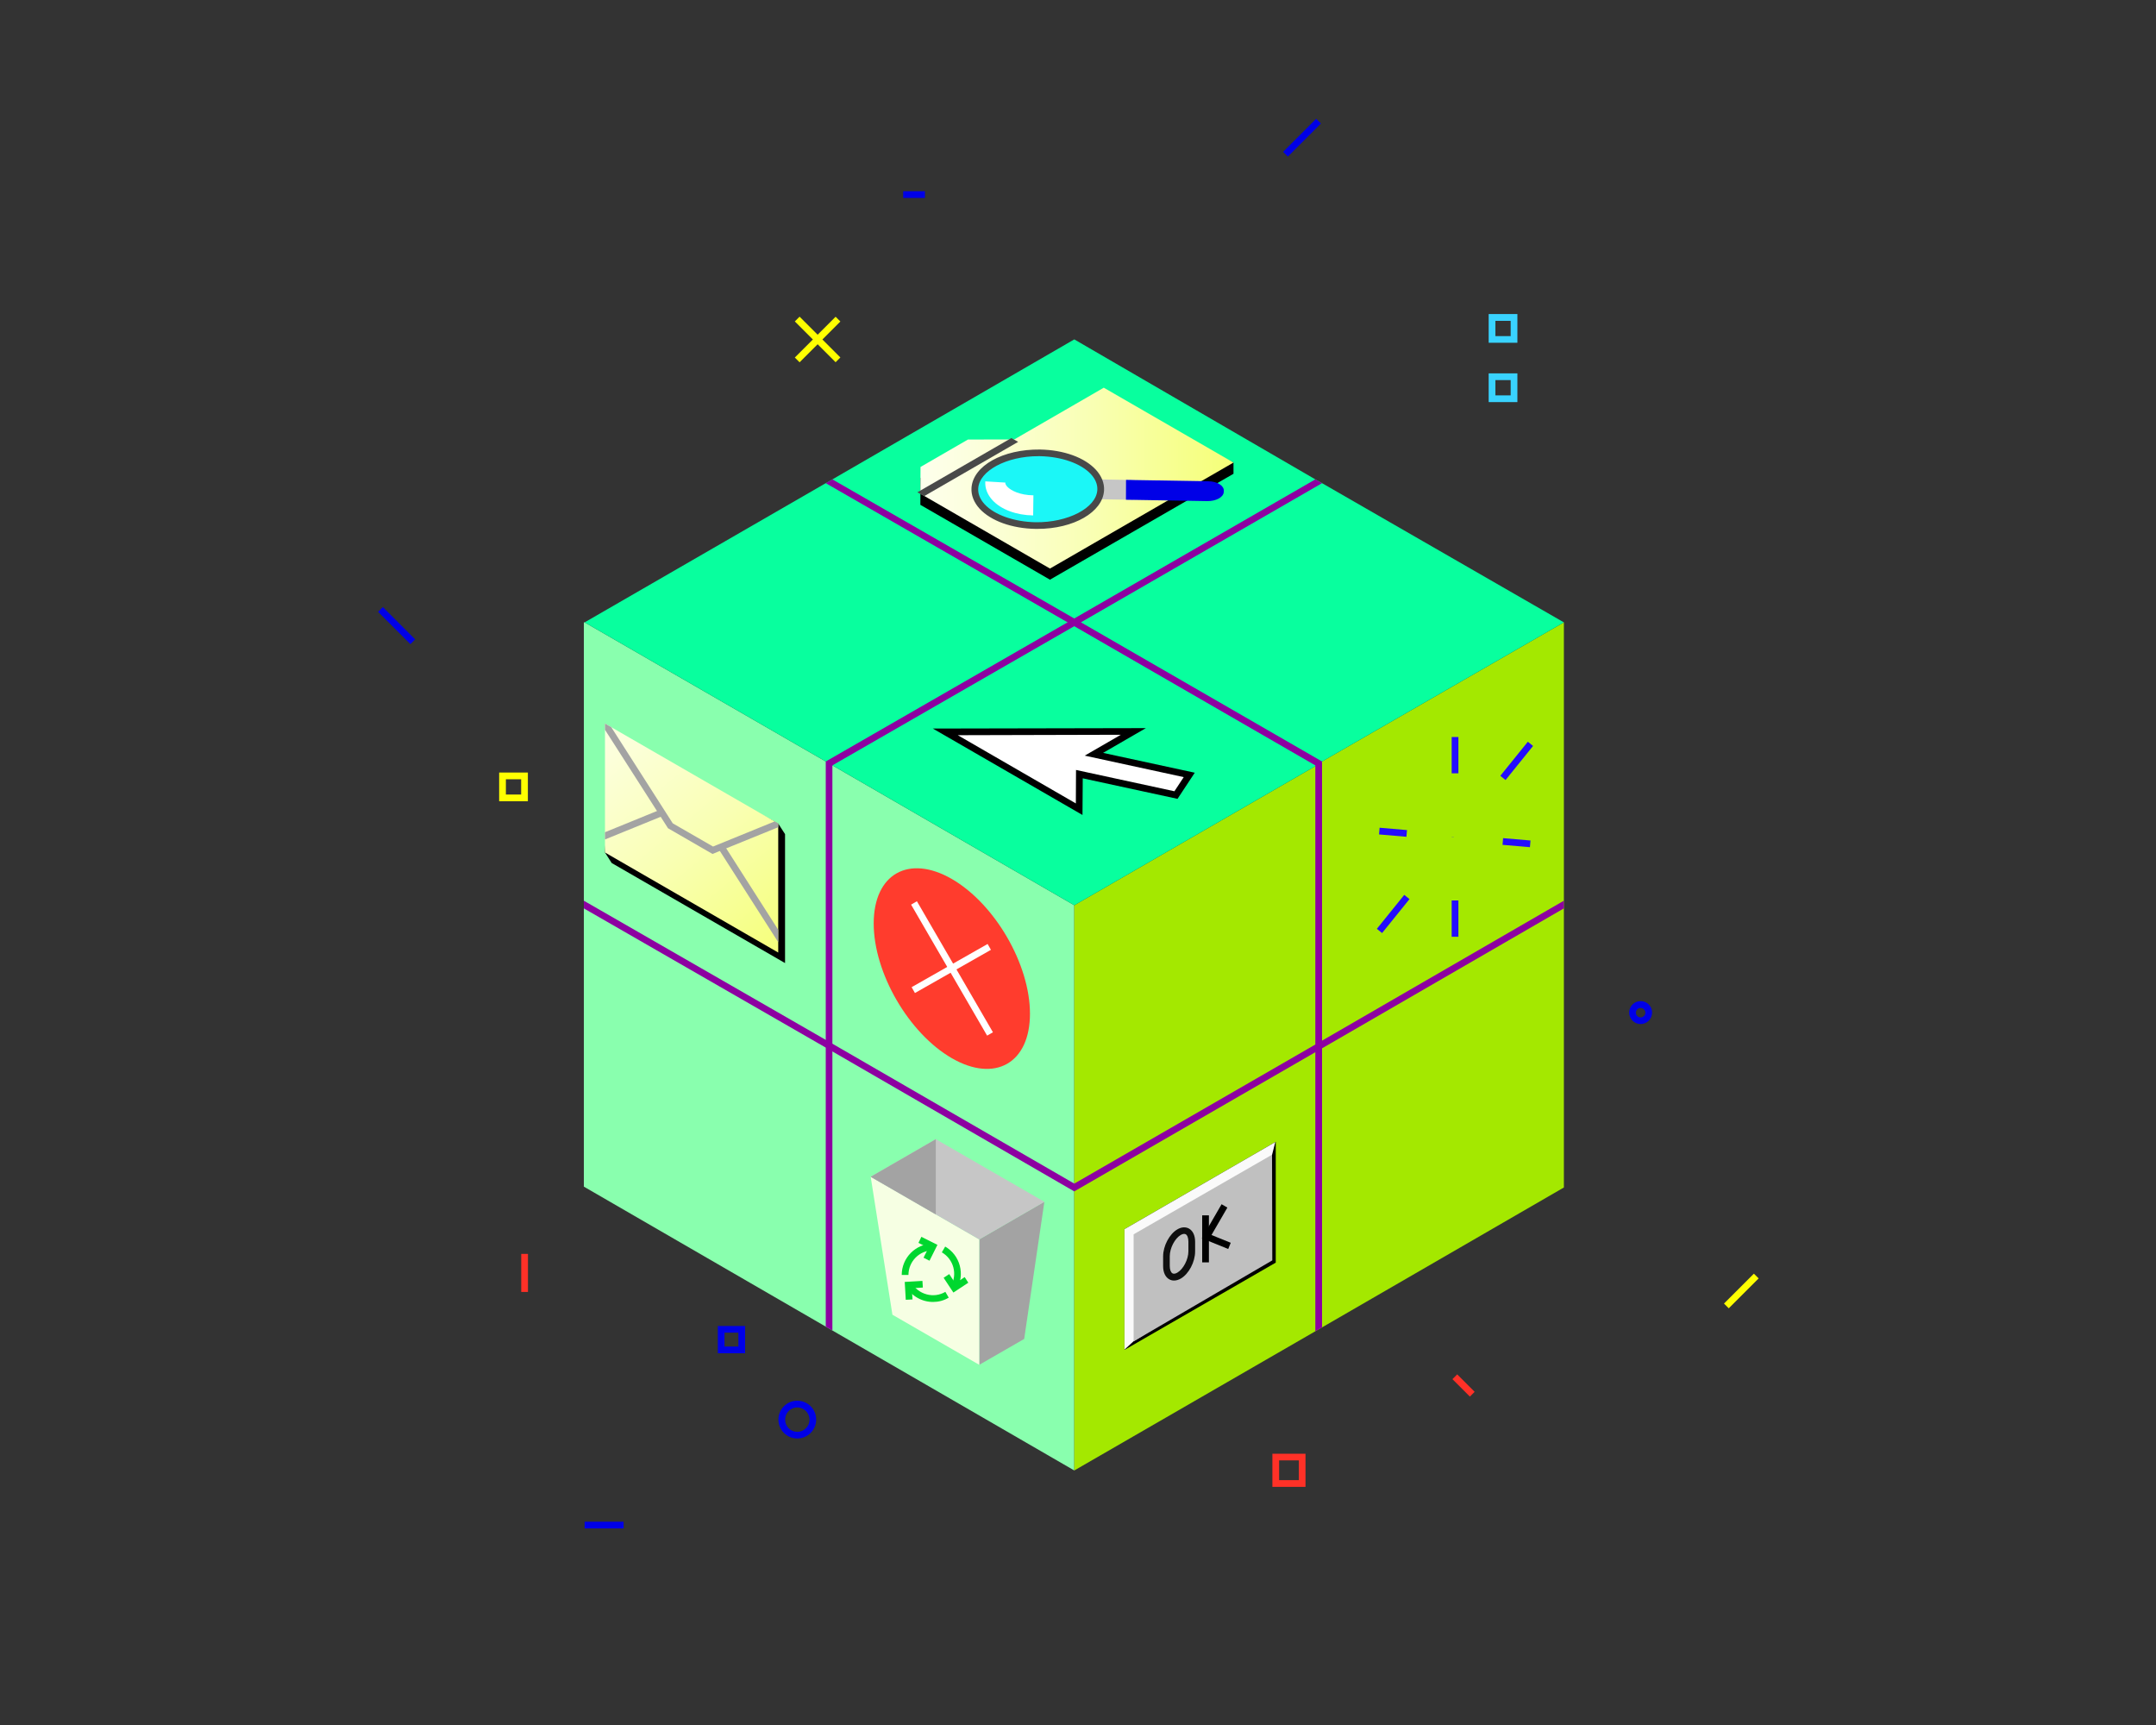 <?xml version="1.0" encoding="utf-8"?>
<!-- Generator: Adobe Illustrator 21.0.2, SVG Export Plug-In . SVG Version: 6.00 Build 0)  -->
<svg version="1.1" id="Слой_1" xmlns="http://www.w3.org/2000/svg" xmlns:xlink="http://www.w3.org/1999/xlink" x="0px" y="0px"
	 viewBox="0 0 2500 2000" style="enable-background:new 0 0 2500 2000;" xml:space="preserve">
<rect x="0" y="0" width="2500" height="2000" fill="#333333" stroke="none"/>
<style type="text/css">
	.st0{fill:#89FFAE;}
	.st1{fill:#A4E800;}
	.st2{fill:#08FF9E;}
	.st3{fill:#8D00A1;}
	.st4{fill:#FF3C2D;}
	.st5{fill:#FFFFFF;}
	.st6{fill:#230CFF;}
	.st7{fill:#A3A3A3;}
	.st8{fill:#F6FFE3;}
	.st9{fill:#C6C6C6;}
	.st10{fill:#00D72F;}
	.st11{fill:url(#SVGID_1_);}
	.st12{fill:url(#SVGID_2_);}
	.st13{fill:#494949;}
	.st14{fill:#0000E7;}
	.st15{fill:#1BF7F7;}
	.st16{fill:#FAFAFA;}
	.st17{fill:#C0C0C0;}
	.st18{fill:#0F0F0F;}
	.st19{fill:#FFFF01;}
	.st20{fill:#39D3FF;}
	.st21{fill:#FF3127;}
</style>
<g id="Cube">
	<g id="Cube_1_">
		<polygon class="st0" points="1245.7,1049.6 1245.7,1704.9 965.2,1542.6 957.5,1538.1 677,1375.8 677,721.6 677.9,721.6 
			957.5,882.9 961.4,885.2 965.2,887.4 		"/>
		<polygon class="st1" points="1813.4,721.6 1813.4,1376.8 1533,1539 1525.2,1543.5 1245.7,1704.9 1245.7,1049.6 1525.2,888.3 
			1529.1,886 1529.1,885.2 1533,882.9 1533,882.9 		"/>
		<polygon class="st2" points="1813.4,721.6 1533,882.9 1533,882.9 1529.1,885.2 1529.1,886 1525.2,888.3 1245.7,1049.6 
			965.2,887.4 961.4,885.2 957.5,882.9 677.9,721.6 957.5,560.2 961.4,558 965.2,555.8 1245.7,393.5 1525.2,555.8 1529.1,558 
			1533,560.2 		"/>
		<polygon class="st3" points="1533,560.2 1247.6,724.9 965.2,887.4 965.2,1542.6 957.5,1538.1 957.5,882.9 959.4,881.8 
			1243.7,718.2 1525.2,555.8 1529.1,558 		"/>
		<polygon class="st3" points="1533,882.9 1533,1539 1525.2,1543.5 1525.2,887.4 1243.7,724.9 957.5,560.2 961.4,558 965.2,555.8 
			1247.6,718.2 		"/>
		<polygon class="st3" points="1813.4,1044.3 1813.4,1053.2 1531,1216.6 1245.7,1381.3 1243.7,1380.2 959.4,1215.7 677,1053.2 
			677,1044.3 963.3,1209 1245.7,1372.3 1527.2,1209.9 		"/>
	</g>
	<g id="Cross">
		<path class="st4" d="M1194.3,1175.3c0,57.4-40.6,80.4-90.6,51.6c-50-28.9-90.6-98.8-90.6-156.2c0-57.4,40.6-80.4,90.6-51.6
			C1153.7,1048.1,1194.3,1118,1194.3,1175.3z"/>
		<g>
			
				<rect x="1099.8" y="1035.2" transform="matrix(0.865 -0.502 0.502 0.865 -414.533 705.492)" class="st5" width="7.8" height="175.6"/>
		</g>
		<g>
			
				<rect x="1053" y="1119.1" transform="matrix(0.869 -0.494 0.494 0.869 -410.824 692.234)" class="st5" width="101.4" height="7.8"/>
		</g>
	</g>
	<g id="Loadong">
		<g>
			<rect x="1683.3" y="1044" class="st6" width="7.8" height="42.1"/>
		</g>
		<g>
			<polygon class="st6" points="1683.3,970.4 1683.3,970.3 1691.1,970.3 			"/>
		</g>
		<g>
			<rect x="1683.3" y="854.5" class="st6" width="7.8" height="42.1"/>
		</g>
		<g>
			
				<rect x="1755" y="960.5" transform="matrix(8.507805e-02 -0.996 0.996 8.507805e-02 636.307 2645.802)" class="st6" width="7.8" height="31.9"/>
		</g>
		<g>
			<polygon class="st6" points="1683.3,970.4 1683.3,970.3 1691.1,970.3 			"/>
		</g>
		<g>
			
				<rect x="1611.7" y="948.4" transform="matrix(8.508810e-02 -0.996 0.996 8.508810e-02 517.317 2492.018)" class="st6" width="7.8" height="31.9"/>
		</g>
		<g>
			
				<rect x="1733.4" y="877.7" transform="matrix(0.628 -0.778 0.778 0.628 -31.718 1696.893)" class="st6" width="50.8" height="7.8"/>
		</g>
		<g>
			<polygon class="st6" points="1683.3,970.4 1683.3,970.3 1691.1,970.3 			"/>
		</g>
		<g>
			
				<rect x="1590.3" y="1055.2" transform="matrix(0.628 -0.778 0.778 0.628 -223.118 1651.493)" class="st6" width="50.6" height="7.8"/>
		</g>
	</g>
	<g id="Bin">
		<polygon class="st7" points="1135.5,1582.4 1187.6,1552.4 1211,1393.4 1135.5,1437 		"/>
		<polygon class="st8" points="1135.5,1437 1009.6,1364.3 1034.8,1524.3 1135.5,1582.4 		"/>
		<polygon class="st9" points="1211,1393.4 1135.5,1437 1085.1,1408 1009.6,1364.4 1085.1,1320.8 		"/>
		<polygon class="st7" points="1085.1,1320.8 1085.1,1408 1009.6,1364.4 		"/>
		<g>
			<g>
				<path class="st10" d="M1053.4,1478.2h-7.8c0-20,16.3-36.3,36.3-36.3v7.8C1066.2,1449.6,1053.4,1462.5,1053.4,1478.2z"/>
			</g>
			<g>
				<polygon class="st10" points="1077.8,1461.7 1070.9,1458.2 1076.6,1446.8 1065,1441 1068.4,1434 1087,1443.3 				"/>
			</g>
			<g>
				<path class="st10" d="M1081.9,1509.5c-12.6,0-24.8-6.5-31.5-18.2l6.7-3.9c3.8,6.6,10,11.3,17.4,13.3c7.4,2,15.1,1,21.7-2.9
					l3.9,6.7C1094.3,1508,1088,1509.5,1081.9,1509.5z"/>
			</g>
			<g>
				<polygon class="st10" points="1050.3,1507 1049.1,1486.3 1069.6,1485.1 1070.1,1492.8 1057.3,1493.6 1058.1,1506.6 				"/>
			</g>
			<g>
				<path class="st10" d="M1109.3,1495l-6.7-3.9c7.9-13.7,3.2-31.2-10.5-39.1l3.9-6.7c8.4,4.9,14.4,12.7,16.9,22.1
					C1115.4,1476.8,1114.1,1486.6,1109.3,1495z"/>
			</g>
			<g>
				<polygon class="st10" points="1105.5,1498.6 1094.2,1481.5 1100.7,1477.2 1107.7,1487.9 1118.6,1480.7 1122.8,1487.2 				"/>
			</g>
		</g>
	</g>
	<g id="Mail">
		<polygon points="910.3,1116.6 709.3,1000.6 701.5,988.4 709.3,851.1 902.4,954.9 910.3,967.1 		"/>
		<linearGradient id="SVGID_1_" gradientUnits="userSpaceOnUse" x1="600.12" y1="727.742" x2="1041.051" y2="1260.48">
			<stop  offset="0" style="stop-color:#FFFFFF"/>
			<stop  offset="9.688431e-02" style="stop-color:#FEFFF6"/>
			<stop  offset="0.258" style="stop-color:#FCFFDC"/>
			<stop  offset="0.464" style="stop-color:#F9FFB3"/>
			<stop  offset="0.706" style="stop-color:#F5FF79"/>
			<stop  offset="0.976" style="stop-color:#EFFF30"/>
			<stop  offset="0.994" style="stop-color:#EFFF2B"/>
		</linearGradient>
		<polygon class="st11" points="902.4,954.9 902.4,1104.4 701.5,988.4 701.5,838.9 708.8,843.1 708.8,843.1 898.2,952.4 		"/>
		<polygon class="st7" points="902.4,954.9 902.4,954.9 898.2,952.4 826.8,981.5 780.1,954.6 708.8,843.1 708.8,843.1 701.5,838.9 
			701.5,846.1 761.8,940.3 766.1,947 774.6,960.3 826.2,990.1 834.7,986.6 842.1,983.6 902.4,959.1 		"/>
		<polygon class="st7" points="769.1,945.7 766.1,947 701.5,973.3 701.5,964.9 761.8,940.3 766.1,938.6 		"/>
		<polygon class="st7" points="902.4,1078 902.4,1092.4 834.7,986.6 833,983.9 839.5,979.7 842.1,983.6 		"/>
	</g>
	<g id="Lens">
		<polygon points="1176.1,522.4 1122.4,522.5 1067.4,554.3 1067.2,585.3 1217.5,672.1 1430.3,549.3 1430.3,536.3 1279.9,462.5 		"/>
		<linearGradient id="SVGID_2_" gradientUnits="userSpaceOnUse" x1="963.732" y1="554.359" x2="1617.232" y2="554.359">
			<stop  offset="0" style="stop-color:#FFFFFF"/>
			<stop  offset="9.688431e-02" style="stop-color:#FEFFF6"/>
			<stop  offset="0.258" style="stop-color:#FCFFDC"/>
			<stop  offset="0.464" style="stop-color:#F9FFB3"/>
			<stop  offset="0.706" style="stop-color:#F5FF79"/>
			<stop  offset="0.976" style="stop-color:#EFFF30"/>
			<stop  offset="0.994" style="stop-color:#EFFF2B"/>
		</linearGradient>
		<polygon class="st12" points="1176.1,509.5 1122.4,509.6 1067.4,541.4 1067.2,572.4 1217.5,659.2 1430.3,536.3 1279.9,449.5 		"/>
		<polygon class="st13" points="1071.7,575.2 1063.7,570.8 1172.7,507.9 1180.6,512.3 		"/>
		<path class="st9" d="M1313.5,556.5l-78.7-1.3l-1.4,23l81.1,1.3C1314.5,571.9,1313.8,564.2,1313.5,556.5z"/>
		<path class="st14" d="M1401.1,558l-95.4-1.6l-0.1,23l94.1,1.6c10.3,0.2,18.9-4.5,19.3-10.4l0.1-1.5
			C1419.4,563.1,1411.4,558.1,1401.1,558z"/>
		<path class="st15" d="M1206.1,525c40.3,0.7,71.8,20.1,70.3,43.3c-1.4,23.3-35.3,41.6-75.6,40.9s-71.8-20.1-70.3-43.3
			S1165.8,524.3,1206.1,525z"/>
		<path class="st13" d="M1203,613.2c-0.8,0-1.5,0-2.3,0c-27.4-0.5-51.6-9.2-64.7-23.3c-6.7-7.3-10-15.6-9.5-24.1
			c1.6-25.7,36.3-45.1,79.5-44.6c27.4,0.5,51.6,9.2,64.7,23.4c6.7,7.3,10,15.6,9.5,24.1C1278.7,593.8,1245,613.2,1203,613.2z
			 M1204,528.9c-36.7,0-68.4,16.8-69.7,37.3c-0.4,6.4,2.1,12.6,7.4,18.4c11.5,12.5,34.2,20.4,59.1,20.9
			c37.4,0.5,70.3-16.5,71.6-37.3c0.4-6.4-2.1-12.6-7.4-18.4c-11.5-12.5-34.2-20.4-59.1-20.9C1205.3,528.9,1204.7,528.9,1204,528.9z"
			/>
		<path class="st5" d="M1198,597.6c-19.6-0.3-37.3-6.9-47.1-17.6c-6-6.5-8.9-14-8.4-21.9l23.2,1.4c-0.1,1.4,0.7,3,2.2,4.7
			c4.2,4.5,14.6,9.9,30.4,10.1L1198,597.6z"/>
	</g>
	<g id="OK">
		<polygon class="st3" points="1385.2,1456 1385.2,1455.3 1393,1455.3 		"/>
		<polygon points="1479.3,1323.8 1479.3,1463.9 1303.9,1565.1 1303.9,1425.1 		"/>
		<polygon class="st16" points="1478.8,1324.1 1475,1339 1469.2,1458.1 1314.2,1555.3 1303.9,1564.8 1303.9,1425.1 		"/>
		<polygon class="st17" points="1475,1338.8 1475.3,1461.3 1314.5,1555.2 1314.5,1431.1 		"/>
		<path class="st18" d="M1361.4,1484.7c-2,0-4-0.5-5.7-1.5c-4.5-2.6-7-8.1-7-15.2v-11.3c0-12.2,7.3-26,16.6-31.4
			c4.8-2.8,9.6-3,13.5-0.8c4.5,2.6,7,8.1,7,15.2v11.3c0,12.2-7.3,26-16.6,31.4C1366.5,1483.9,1363.9,1484.7,1361.4,1484.7z
			 M1373.1,1430.6c-1.5,0-3,0.7-3.9,1.2c-6.9,4-12.8,15.3-12.8,24.7v11.3c0,4.2,1.2,7.4,3.1,8.5c1.9,1.1,4.4,0,5.7-0.8l0,0
			c6.9-4,12.8-15.3,12.8-24.7v-11.3c0-4.2-1.2-7.4-3.1-8.5C1374.3,1430.8,1373.7,1430.6,1373.1,1430.6z"/>
		<rect x="1394" y="1409.1" width="7.8" height="54.5"/>
		<polygon points="1424.2,1448.1 1393.6,1435.7 1416.5,1396.2 1423.2,1400.1 1404.8,1431.9 1427.1,1440.9 		"/>
	</g>
	<g id="Arrow">
		<polygon class="st5" points="1314.2,848.1 1096.1,848.6 1251.4,938.2 1251.6,897.5 1363.6,921.8 1379,898.5 1268.5,874.5 		"/>
		<path d="M1255.2,944.9l-173.5-100.2l247-0.5l-49.6,28.7l106.3,23l-20,30.3l-109.9-23.8L1255.2,944.9z M1110.6,852.4l136.9,79.1
			l0.2-38.8l114.1,24.7l10.8-16.4l-114.8-24.9l41.9-24.2L1110.6,852.4z"/>
	</g>
</g>
<g id="Objects">
	
		<rect x="944.3" y="360.1" transform="matrix(0.707 -0.707 0.707 0.707 -0.566 785.706)" class="st19" width="7.8" height="66.9"/>
	
		<rect x="914.7" y="389.7" transform="matrix(0.707 -0.707 0.707 0.707 -0.566 785.706)" class="st19" width="66.9" height="7.8"/>
	
		<rect x="1482.8" y="155.6" transform="matrix(0.707 -0.707 0.707 0.707 329.504 1114.381)" class="st14" width="54.2" height="7.8"/>
	<path class="st20" d="M1759.5,397.4h-33.3v-33.3h33.3V397.4z M1734,389.7h17.7v-17.7H1734V389.7z"/>
	<path class="st20" d="M1759.5,466.2h-33.3v-33.3h33.3V466.2z M1734,458.4h17.7v-17.7H1734V458.4z"/>
	<path class="st19" d="M612.1,929h-33.3v-33.3h33.3V929z M586.6,921.2h17.7v-17.7h-17.7V921.2z"/>
	
		<rect x="456.1" y="698.9" transform="matrix(0.707 -0.707 0.707 0.707 -378.175 537.704)" class="st14" width="7.8" height="53"/>
	<path class="st14" d="M1902.4,1187.3c-7.3,0-13.3-5.9-13.3-13.3c0-7.3,5.9-13.3,13.3-13.3c7.3,0,13.3,5.9,13.3,13.3
		C1915.7,1181.4,1909.7,1187.3,1902.4,1187.3z M1902.4,1168.6c-3,0-5.5,2.5-5.5,5.5c0,3,2.5,5.5,5.5,5.5c3,0,5.5-2.5,5.5-5.5
		C1907.9,1171,1905.4,1168.6,1902.4,1168.6z"/>
	<rect x="604.4" y="1453.8" class="st21" width="7.8" height="44.1"/>
	<rect x="1047.3" y="221.7" class="st14" width="25.2" height="7.8"/>
	
		<rect x="1693.5" y="1592.1" transform="matrix(0.707 -0.707 0.707 0.707 -638.73 1670.685)" class="st21" width="7.8" height="28.6"/>
	<path class="st21" d="M1513.8,1723.9h-38.4v-38.4h38.4V1723.9z M1483.2,1716.1h22.9v-22.9h-22.9V1716.1z"/>
	<path class="st14" d="M864,1569h-31.6v-31.6H864V1569z M840.1,1561.2h16.1v-16.1h-16.1V1561.2z"/>
	<path class="st14" d="M924.5,1667.8c-12.1,0-21.9-9.8-21.9-21.9c0-12.1,9.8-21.9,21.9-21.9s21.9,9.8,21.9,21.9
		C946.4,1658,936.6,1667.8,924.5,1667.8z M924.5,1631.8c-7.8,0-14.1,6.3-14.1,14.2c0,7.8,6.3,14.1,14.1,14.1
		c7.8,0,14.2-6.3,14.2-14.1C938.6,1638.1,932.3,1631.8,924.5,1631.8z"/>
	<rect x="677.9" y="1764.3" class="st14" width="45.2" height="7.8"/>
	
		<rect x="1995" y="1492.8" transform="matrix(0.707 -0.707 0.707 0.707 -466.807 1866.411)" class="st19" width="49" height="7.8"/>
</g>
</svg>
